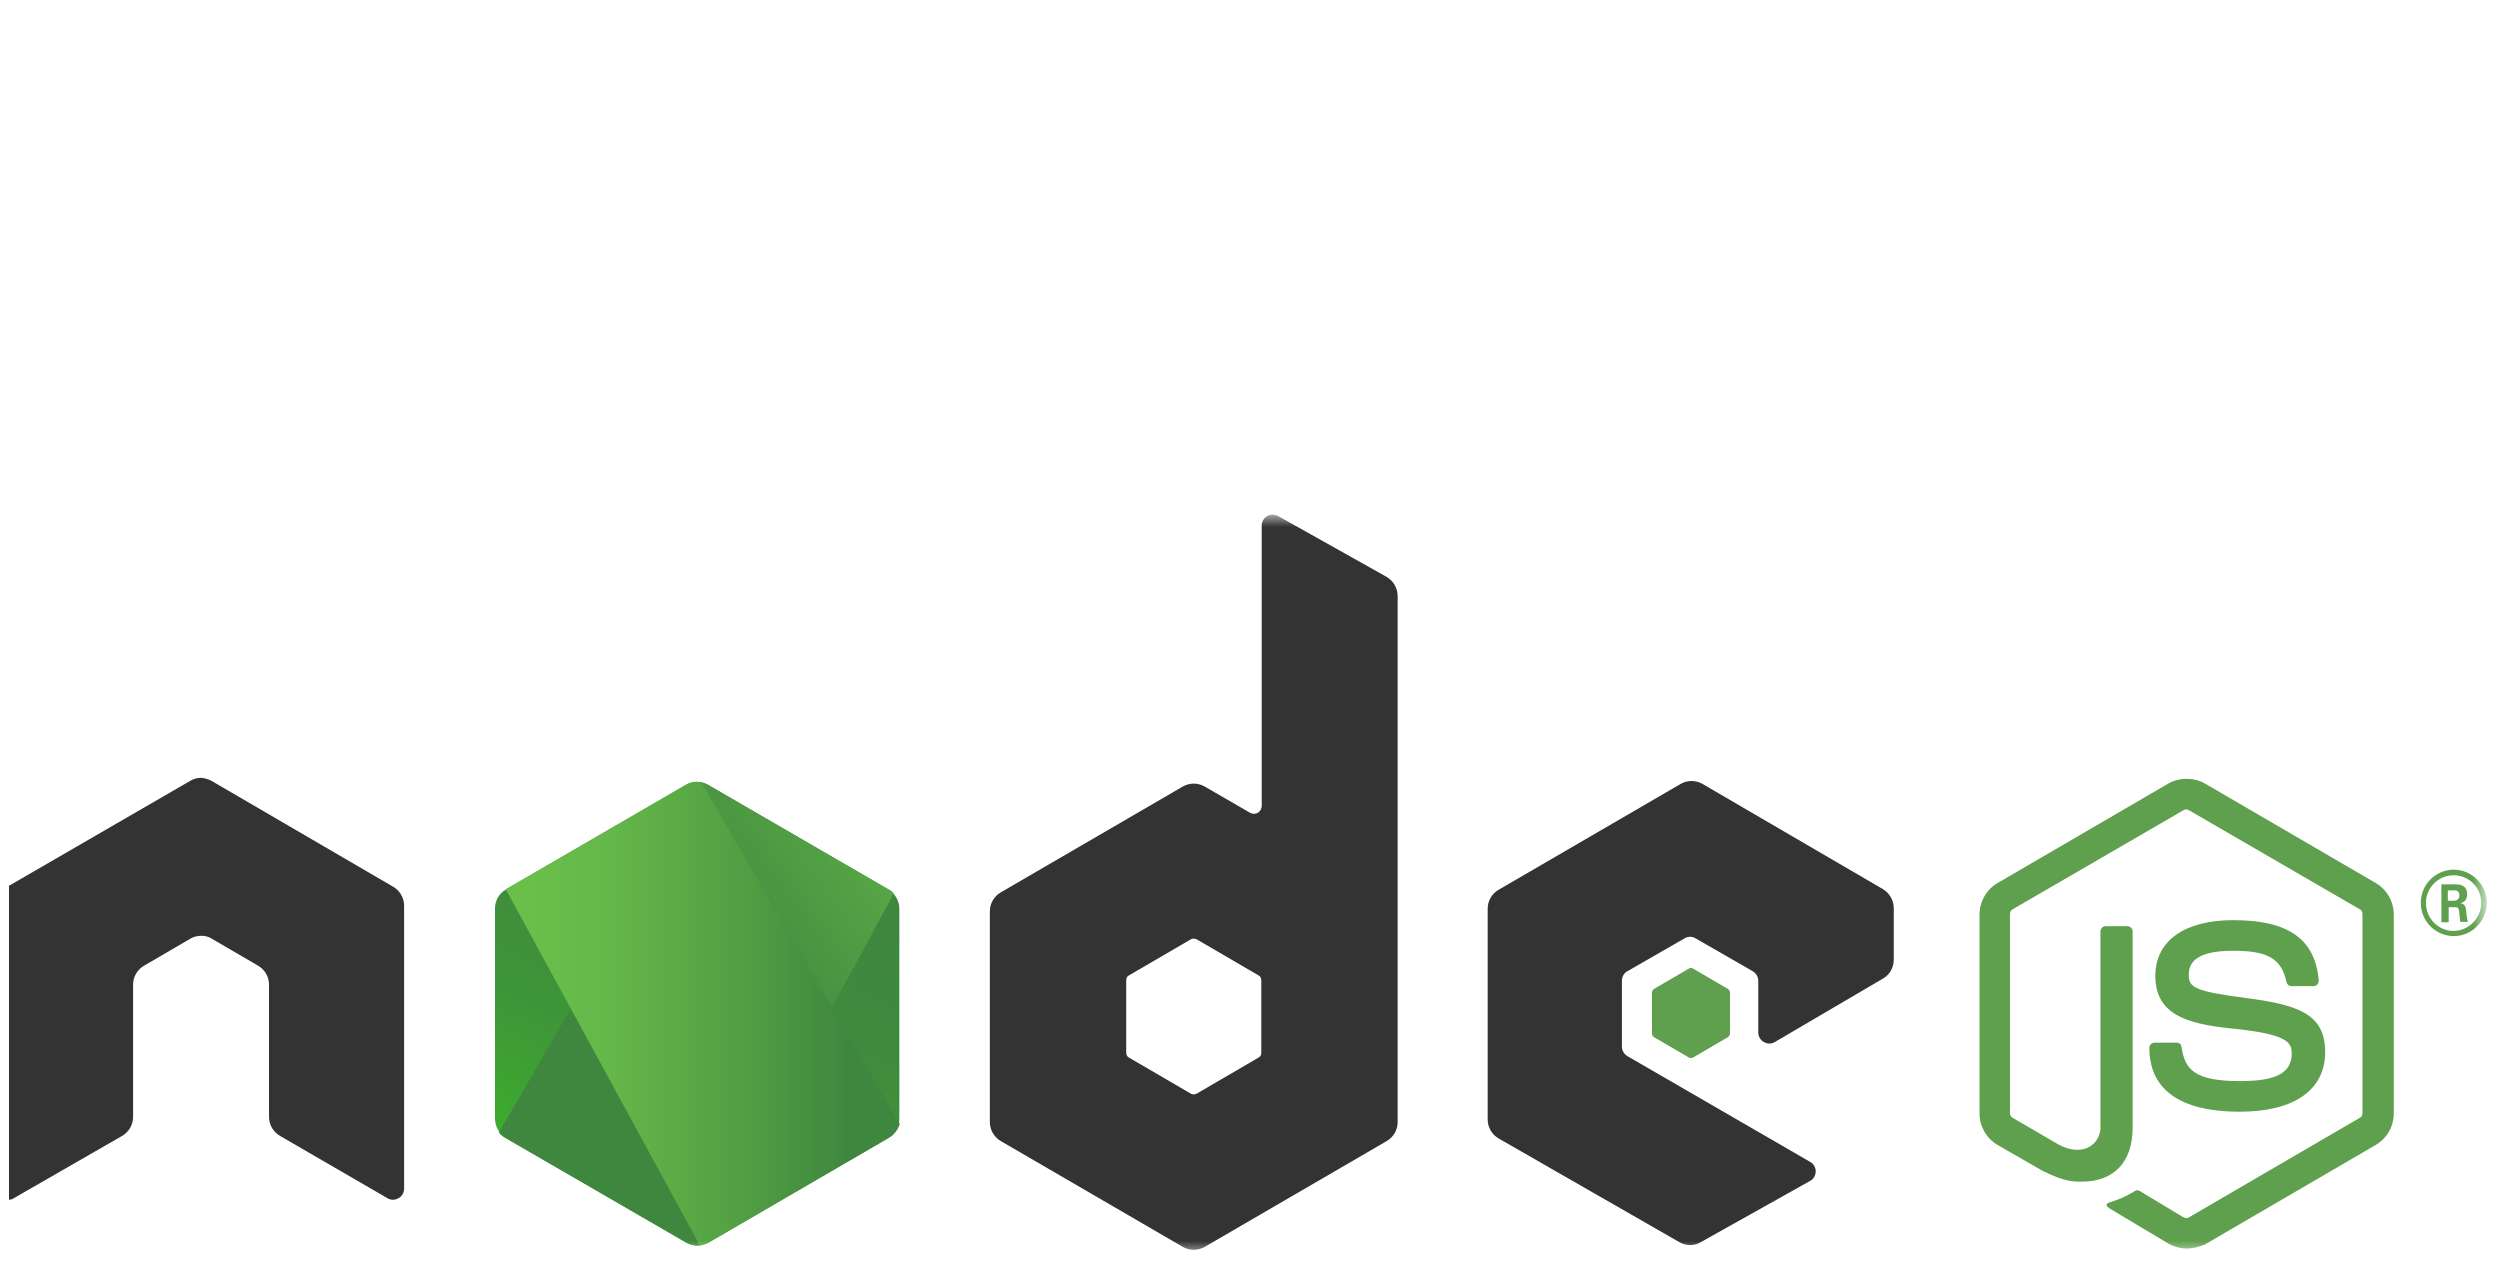 <svg width="140" height="71" viewBox="0 0 140 71" fill="none" xmlns="http://www.w3.org/2000/svg">
<g id="Node.js_idSk99oxla_1 1" clip-path="url(#clip0_2088_556)">
<g id="Mask group">
<mask id="mask0_2088_556" style="mask-type:luminance" maskUnits="userSpaceOnUse" x="-1" y="28" width="141" height="43">
<g id="Group">
<path id="Vector" d="M139.159 28.822H-0.159V70.241H139.159V28.822Z" fill="white"/>
</g>
</mask>
<g mask="url(#mask0_2088_556)">
<g id="Group_2">
<path id="Vector_2" d="M122.453 69.916C122.092 69.916 121.756 69.819 121.444 69.65L118.25 67.741C117.77 67.475 118.01 67.379 118.154 67.33C118.802 67.113 118.922 67.064 119.595 66.678C119.667 66.63 119.763 66.654 119.835 66.702L122.284 68.176C122.38 68.224 122.5 68.224 122.572 68.176L132.154 62.594C132.249 62.546 132.298 62.45 132.298 62.329V51.19C132.298 51.069 132.249 50.972 132.154 50.924L122.572 45.367C122.476 45.318 122.356 45.318 122.284 45.367L112.703 50.924C112.607 50.972 112.559 51.093 112.559 51.19V62.329C112.559 62.425 112.607 62.546 112.703 62.594L115.32 64.117C116.737 64.842 117.626 63.996 117.626 63.15V52.156C117.626 52.011 117.746 51.866 117.914 51.866H119.139C119.283 51.866 119.427 51.987 119.427 52.156V63.15C119.427 65.059 118.394 66.171 116.593 66.171C116.041 66.171 115.609 66.171 114.384 65.567L111.863 64.117C111.238 63.754 110.854 63.078 110.854 62.353V51.214C110.854 50.489 111.238 49.812 111.863 49.45L121.444 43.868C122.044 43.53 122.861 43.53 123.461 43.868L133.042 49.45C133.667 49.812 134.051 50.489 134.051 51.214V62.353C134.051 63.078 133.667 63.754 133.042 64.117L123.461 69.698C123.173 69.819 122.813 69.916 122.453 69.916Z" fill="#5FA04E"/>
<path id="Vector_3" d="M125.431 62.256C121.228 62.256 120.363 60.323 120.363 58.68C120.363 58.535 120.483 58.39 120.651 58.39H121.9C122.044 58.39 122.164 58.487 122.164 58.632C122.356 59.912 122.908 60.541 125.454 60.541C127.471 60.541 128.336 60.081 128.336 58.994C128.336 58.366 128.095 57.907 124.95 57.593C122.332 57.327 120.699 56.747 120.699 54.645C120.699 52.688 122.332 51.528 125.07 51.528C128.144 51.528 129.657 52.591 129.849 54.911C129.849 54.983 129.825 55.056 129.777 55.128C129.728 55.176 129.657 55.225 129.584 55.225H128.311C128.192 55.225 128.072 55.128 128.048 55.007C127.759 53.678 127.014 53.243 125.046 53.243C122.836 53.243 122.572 54.017 122.572 54.596C122.572 55.297 122.884 55.515 125.862 55.901C128.816 56.288 130.209 56.844 130.209 58.922C130.209 61.048 128.456 62.256 125.431 62.256Z" fill="#5FA04E"/>
<path id="Vector_4" d="M139.263 50.561C139.263 51.576 138.422 52.422 137.413 52.422C136.405 52.422 135.564 51.6 135.564 50.561C135.564 49.498 136.429 48.701 137.413 48.701C138.398 48.701 139.263 49.522 139.263 50.561ZM135.853 50.561C135.853 51.431 136.55 52.132 137.389 52.132C138.254 52.132 138.951 51.407 138.951 50.561C138.951 49.691 138.254 49.015 137.389 49.015C136.574 49.015 135.853 49.691 135.853 50.561ZM136.718 49.522H137.438C137.678 49.522 138.159 49.522 138.159 50.078C138.159 50.465 137.918 50.537 137.773 50.585C138.062 50.609 138.086 50.803 138.11 51.069C138.134 51.238 138.159 51.528 138.206 51.624H137.773C137.773 51.528 137.702 50.996 137.702 50.972C137.678 50.851 137.63 50.803 137.486 50.803H137.126V51.648H136.718V49.522ZM137.102 50.44H137.413C137.678 50.44 137.726 50.247 137.726 50.15C137.726 49.861 137.534 49.861 137.413 49.861H137.078V50.44H137.102Z" fill="#5FA04E"/>
<path id="Vector_5" fill-rule="evenodd" clip-rule="evenodd" d="M22.63 50.713C22.63 50.278 22.389 49.868 22.005 49.65L11.848 43.73C11.68 43.634 11.487 43.585 11.295 43.561C11.271 43.561 11.199 43.561 11.199 43.561C11.007 43.561 10.815 43.634 10.647 43.73L0.465 49.626C0.081 49.843 -0.159 50.254 -0.159 50.713L-0.135 66.564C-0.135 66.782 -0.015 66.999 0.177 67.096C0.369 67.216 0.609 67.216 0.778 67.096L6.829 63.616C7.213 63.399 7.453 62.988 7.453 62.553V55.135C7.453 54.7 7.693 54.289 8.078 54.072L10.647 52.574C10.839 52.453 11.055 52.405 11.271 52.405C11.487 52.405 11.704 52.453 11.872 52.574L14.441 54.072C14.825 54.289 15.065 54.7 15.065 55.135V62.553C15.065 62.988 15.306 63.399 15.69 63.616L21.693 67.096C21.885 67.216 22.125 67.216 22.317 67.096C22.51 66.999 22.63 66.782 22.63 66.564V50.713Z" fill="#333333"/>
<path id="Vector_6" fill-rule="evenodd" clip-rule="evenodd" d="M71.569 28.895C71.376 28.798 71.136 28.798 70.968 28.895C70.776 29.016 70.656 29.209 70.656 29.426V45.132C70.656 45.277 70.584 45.422 70.44 45.519C70.296 45.591 70.152 45.591 70.008 45.519L67.462 44.045C67.078 43.827 66.622 43.827 66.238 44.045L56.056 49.965C55.672 50.182 55.432 50.593 55.432 51.028V62.843C55.432 63.278 55.672 63.689 56.056 63.907L66.238 69.826C66.622 70.044 67.078 70.044 67.462 69.826L77.644 63.907C78.028 63.689 78.268 63.278 78.268 62.843V33.389C78.268 32.93 78.028 32.519 77.644 32.302L71.569 28.895ZM70.632 58.953C70.632 59.074 70.584 59.17 70.488 59.219L67.006 61.249C66.91 61.297 66.79 61.297 66.694 61.249L63.212 59.219C63.116 59.17 63.068 59.05 63.068 58.953V54.894C63.068 54.773 63.116 54.676 63.212 54.628L66.694 52.598C66.79 52.55 66.91 52.55 67.006 52.598L70.488 54.628C70.584 54.676 70.632 54.797 70.632 54.894V58.953Z" fill="#333333"/>
<path id="Vector_7" fill-rule="evenodd" clip-rule="evenodd" d="M105.45 54.797C105.835 54.58 106.051 54.169 106.051 53.734V50.858C106.051 50.424 105.811 50.013 105.45 49.795L95.341 43.9C94.957 43.682 94.501 43.682 94.116 43.9L83.935 49.819C83.55 50.037 83.31 50.448 83.31 50.883V62.698C83.31 63.133 83.55 63.544 83.935 63.761L94.044 69.56C94.428 69.778 94.885 69.778 95.245 69.56L101.368 66.129C101.56 66.033 101.68 65.815 101.68 65.598C101.68 65.38 101.56 65.163 101.368 65.066L91.139 59.146C90.947 59.026 90.827 58.832 90.827 58.615V54.918C90.827 54.7 90.947 54.483 91.139 54.386L94.332 52.55C94.525 52.429 94.764 52.429 94.957 52.55L98.15 54.386C98.342 54.507 98.463 54.7 98.463 54.918V57.817C98.463 58.035 98.582 58.252 98.775 58.349C98.967 58.47 99.207 58.47 99.399 58.349L105.45 54.797Z" fill="#333333"/>
<path id="Vector_8" fill-rule="evenodd" clip-rule="evenodd" d="M94.573 54.242C94.644 54.193 94.741 54.193 94.813 54.242L96.758 55.377C96.83 55.425 96.878 55.498 96.878 55.595V57.866C96.878 57.963 96.83 58.035 96.758 58.084L94.813 59.219C94.741 59.267 94.644 59.267 94.573 59.219L92.628 58.084C92.556 58.035 92.508 57.963 92.508 57.866V55.595C92.508 55.498 92.556 55.425 92.628 55.377L94.573 54.242Z" fill="#5FA04E"/>
<path id="Vector_9" d="M39.654 43.948C39.27 43.731 38.814 43.731 38.429 43.948L28.32 49.82C27.936 50.037 27.72 50.448 27.72 50.883V62.65C27.72 63.085 27.96 63.496 28.32 63.713L38.429 69.585C38.814 69.802 39.27 69.802 39.654 69.585L49.764 63.713C50.148 63.496 50.364 63.085 50.364 62.65V50.883C50.364 50.448 50.124 50.037 49.764 49.82L39.654 43.948Z" fill="url(#paint0_linear_2088_556)"/>
<path id="Vector_10" d="M49.788 49.82L39.63 43.948C39.534 43.9 39.414 43.852 39.318 43.827L27.936 63.423C28.032 63.544 28.152 63.641 28.272 63.713L38.429 69.585C38.718 69.754 39.054 69.802 39.366 69.706L50.052 50.037C49.98 49.941 49.884 49.868 49.788 49.82Z" fill="url(#paint1_linear_2088_556)"/>
<path id="Vector_11" d="M49.788 63.713C50.076 63.544 50.292 63.254 50.388 62.94L39.27 43.803C38.982 43.755 38.67 43.779 38.406 43.948L28.32 49.795L39.198 69.754C39.342 69.73 39.51 69.681 39.654 69.609L49.788 63.713Z" fill="url(#paint2_linear_2088_556)"/>
</g>
</g>
</g>
</g>
<defs>
<linearGradient id="paint0_linear_2088_556" x1="43.159" y1="48.321" x2="33.927" y2="67.039" gradientUnits="userSpaceOnUse">
<stop stop-color="#3F873F"/>
<stop offset="0.33" stop-color="#3F8B3D"/>
<stop offset="0.637" stop-color="#3E9638"/>
<stop offset="0.934" stop-color="#3DA92E"/>
<stop offset="1" stop-color="#3DAE2B"/>
</linearGradient>
<linearGradient id="paint1_linear_2088_556" x1="37.505" y1="58.141" x2="63.266" y2="39.225" gradientUnits="userSpaceOnUse">
<stop offset="0.138" stop-color="#3F873F"/>
<stop offset="0.402" stop-color="#52A044"/>
<stop offset="0.713" stop-color="#64B749"/>
<stop offset="0.908" stop-color="#6ABF4B"/>
</linearGradient>
<linearGradient id="paint2_linear_2088_556" x1="27.349" y1="56.763" x2="50.742" y2="56.763" gradientUnits="userSpaceOnUse">
<stop offset="0.092" stop-color="#6ABF4B"/>
<stop offset="0.287" stop-color="#64B749"/>
<stop offset="0.598" stop-color="#52A044"/>
<stop offset="0.862" stop-color="#3F873F"/>
</linearGradient>
<clipPath id="clip0_2088_556">
<rect width="139" height="70" fill="white" transform="translate(0.5 0.776)"/>
</clipPath>
</defs>
</svg>
